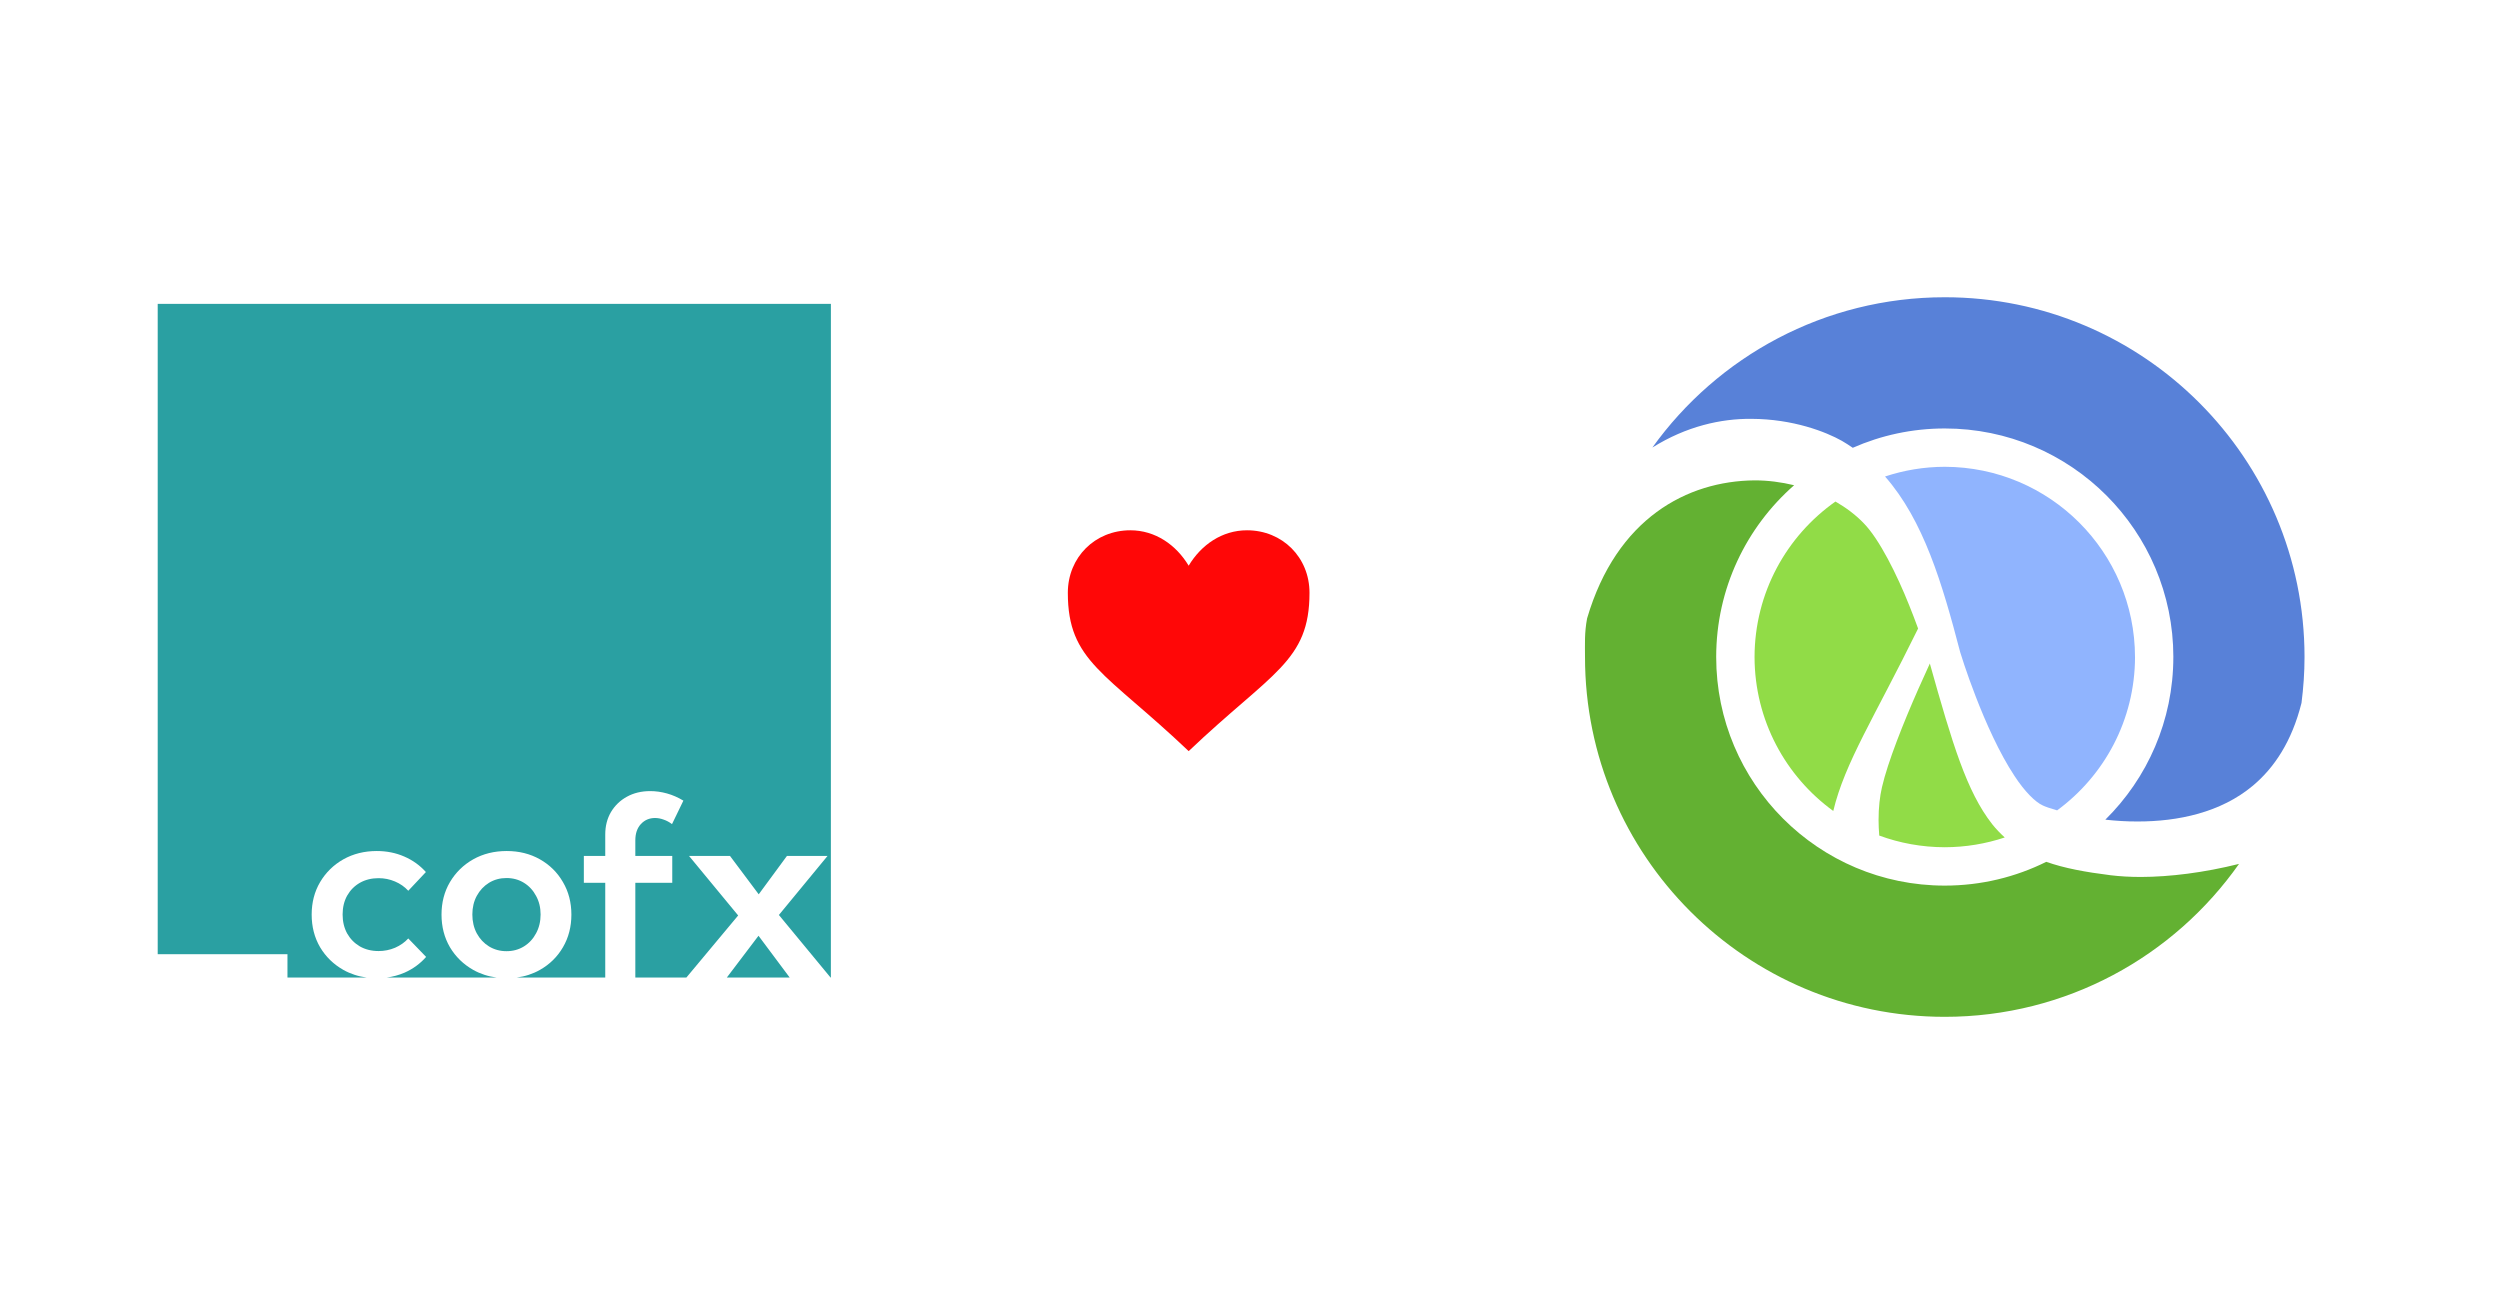 <?xml version="1.0" encoding="UTF-8"?>
<!-- Created with Inkscape (http://www.inkscape.org/) -->
<svg width="1200" height="630" version="1.1" viewBox="0 0 317.5 166.69" xml:space="preserve" xmlns="http://www.w3.org/2000/svg"><rect x="0" y="0" width="317.5" height="166.69" fill="#333333" stroke="none"/><rect x="-26.942" y="-18.603" width="377.83" height="214.89" fill="#fff" stroke="#fff" stroke-linecap="round" stroke-width="3.528" style="font-variation-settings:'wght' 600"/><path d="m150.96 71.846c-1.587-2.646-4.233-4.498-7.408-4.498-4.498 0-7.938 3.44-7.938 7.938 0 8.731 4.763 10.054 15.346 20.108 10.583-10.054 15.346-11.377 15.346-20.108 0-4.498-3.44-7.938-7.938-7.938-3.175 0-5.821 1.852-7.408 4.498z" fill="#ff0707" stroke-width=".265"/><path d="m20.026 38.59v82.599h16.48v2.963h10.082c-1.079-0.14-2.075-0.464-2.985-0.975-1.242-0.704-2.226-1.662-2.951-2.873-0.714-1.222-1.072-2.604-1.072-4.147 0-1.543 0.357-2.92 1.072-4.131 0.725-1.222 1.708-2.185 2.951-2.889 1.253-0.704 2.666-1.056 4.24-1.056 1.263 0 2.428 0.233 3.494 0.699 1.077 0.466 1.993 1.123 2.749 1.972l-2.236 2.376c-0.466-0.507-1.03-0.901-1.693-1.18-0.652-0.279-1.346-0.419-2.081-0.419-0.89 0-1.682 0.197-2.376 0.59-0.683 0.393-1.222 0.937-1.615 1.631-0.383 0.694-0.575 1.491-0.575 2.392s0.192 1.703 0.575 2.407c0.393 0.694 0.932 1.242 1.615 1.646 0.694 0.393 1.486 0.59 2.376 0.59 0.735 0 1.434-0.14 2.096-0.419 0.663-0.29 1.222-0.683 1.677-1.18l2.267 2.345c-0.756 0.859-1.672 1.527-2.749 2.003-0.715 0.309-1.475 0.514-2.277 0.618h13.997c-1.085-0.14-2.083-0.464-2.993-0.975-1.242-0.704-2.226-1.662-2.951-2.873-0.714-1.222-1.072-2.604-1.072-4.147 0-1.543 0.357-2.92 1.072-4.131 0.725-1.222 1.708-2.185 2.951-2.889 1.253-0.704 2.671-1.056 4.255-1.056 1.574 0 2.982 0.352 4.224 1.056 1.242 0.704 2.216 1.667 2.92 2.889 0.714 1.211 1.072 2.588 1.072 4.131s-0.357 2.925-1.072 4.147c-0.704 1.211-1.677 2.169-2.92 2.873-0.902 0.511-1.894 0.835-2.971 0.975h11.264v-12.033h-2.718v-3.417h2.718v-2.718c0-1.077 0.243-2.029 0.73-2.857 0.497-0.828 1.17-1.475 2.019-1.941 0.859-0.476 1.848-0.714 2.966-0.714 0.694 0 1.398 0.098 2.112 0.295 0.714 0.197 1.413 0.502 2.096 0.916l-1.444 2.982c-0.342-0.259-0.699-0.45-1.072-0.575-0.362-0.135-0.725-0.202-1.087-0.202-0.714 0-1.31 0.254-1.786 0.761-0.476 0.507-0.714 1.201-0.714 2.081v1.972h4.69v3.417h-4.69v12.033h6.481l6.58-7.886-6.243-7.563h5.203l3.65 4.876 3.587-4.876h5.156l-6.181 7.501 6.565 7.948h0.037c6e-3 -29.623 3e-3 -60.084 3e-3 -85.562zm44.294 72.922c-0.818 0-1.558 0.202-2.221 0.606-0.652 0.404-1.17 0.958-1.553 1.662-0.373 0.694-0.559 1.48-0.559 2.361 0 0.89 0.186 1.688 0.559 2.392 0.383 0.704 0.901 1.258 1.553 1.662 0.663 0.404 1.403 0.606 2.221 0.606 0.828 0 1.569-0.202 2.221-0.606 0.652-0.404 1.165-0.958 1.538-1.662 0.383-0.704 0.575-1.501 0.575-2.392 0-0.88-0.191-1.667-0.575-2.361-0.373-0.704-0.885-1.258-1.538-1.662-0.652-0.404-1.393-0.606-2.221-0.606zm32.009 7.33-4.024 5.308h7.986z" fill="#2aa0a2" stroke-width="3.005" style="font-variation-settings:'wght' 600"/><g transform="matrix(.395 0 0 .395 196.38 32.798)"><path d="m128 0c-70.576 0-128 57.423-128 128 0 70.584 57.423 128 128 128 70.578 0 128-57.42 128-128 0-70.578-57.423-128-128-128" fill="#fff"/><path d="m123.32 130.3c-1.15 2.492-2.419 5.292-3.733 8.272-4.645 10.524-9.789 23.33-11.668 31.534-0.675 2.922-1.093 6.543-1.085 10.558 0 1.588 0.085 3.257 0.22 4.957 6.567 2.413 13.66 3.74 21.067 3.753 6.743-0.013 13.221-1.127 19.284-3.143-1.425-1.303-2.785-2.692-4.023-4.257-8.22-10.482-12.806-25.844-20.062-51.674" fill="#91dc47"/><path d="m92.97 78.225c-15.699 11.064-25.972 29.312-26.011 49.992 0.039 20.371 10.003 38.383 25.307 49.493 3.754-15.637 13.164-29.955 27.275-58.655-0.838-2.302-1.793-4.822-2.862-7.469-3.909-9.806-9.551-21.194-14.586-26.351-2.567-2.694-5.682-5.022-9.123-7.01" fill="#91dc47"/><path d="m181.39 198.37c-8.1-1.015-14.785-2.24-20.633-4.303-9.836 4.884-20.913 7.643-32.642 7.643-40.584 0-73.483-32.894-73.488-73.49 0-22.027 9.704-41.773 25.056-55.24-4.106-0.992-8.388-1.571-12.762-1.563-21.562 0.203-44.323 12.136-53.799 44.363-0.886 4.691-0.675 8.238-0.675 12.442 0 63.885 51.791 115.68 115.67 115.68 39.122 0 73.682-19.439 94.611-49.169-11.32 2.821-22.206 4.17-31.528 4.199-3.494 0-6.774-0.187-9.811-0.558" fill="#63b132"/><path d="m159.66 175.95c0.714 0.354 2.333 0.932 4.586 1.571 15.157-11.127 25.007-29.05 25.046-49.307h-6e-3c-0.057-33.771-27.386-61.096-61.165-61.163-6.714 0.013-13.164 1.121-19.203 3.122 12.419 14.156 18.391 34.386 24.168 56.515 3e-3 0.01 8e-3 0.018 0.01 0.026 0.011 0.018 1.848 6.145 5.002 14.274 3.132 8.118 7.594 18.168 12.46 25.492 3.195 4.908 6.709 8.435 9.102 9.47" fill="#90b4fe"/><path d="m128.12 12.541c-38.744 0-73.016 19.073-94.008 48.318 10.925-6.842 22.08-9.31 31.815-9.222 13.446 0.039 24.017 4.208 29.089 7.06 1.225 0.706 2.388 1.466 3.527 2.247 9.05-3.986 19.05-6.215 29.574-6.215 40.589 5e-3 73.493 32.899 73.499 73.488h-6e-3c0 20.464-8.37 38.967-21.863 52.291 3.312 0.371 6.844 0.602 10.451 0.584 12.811 6e-3 26.658-2.821 37.039-11.552 6.769-5.702 12.44-14.051 15.585-26.569 0.615-4.835 0.969-9.75 0.969-14.752 0-63.882-51.786-115.68-115.67-115.68" fill="#5881d8"/></g></svg>

